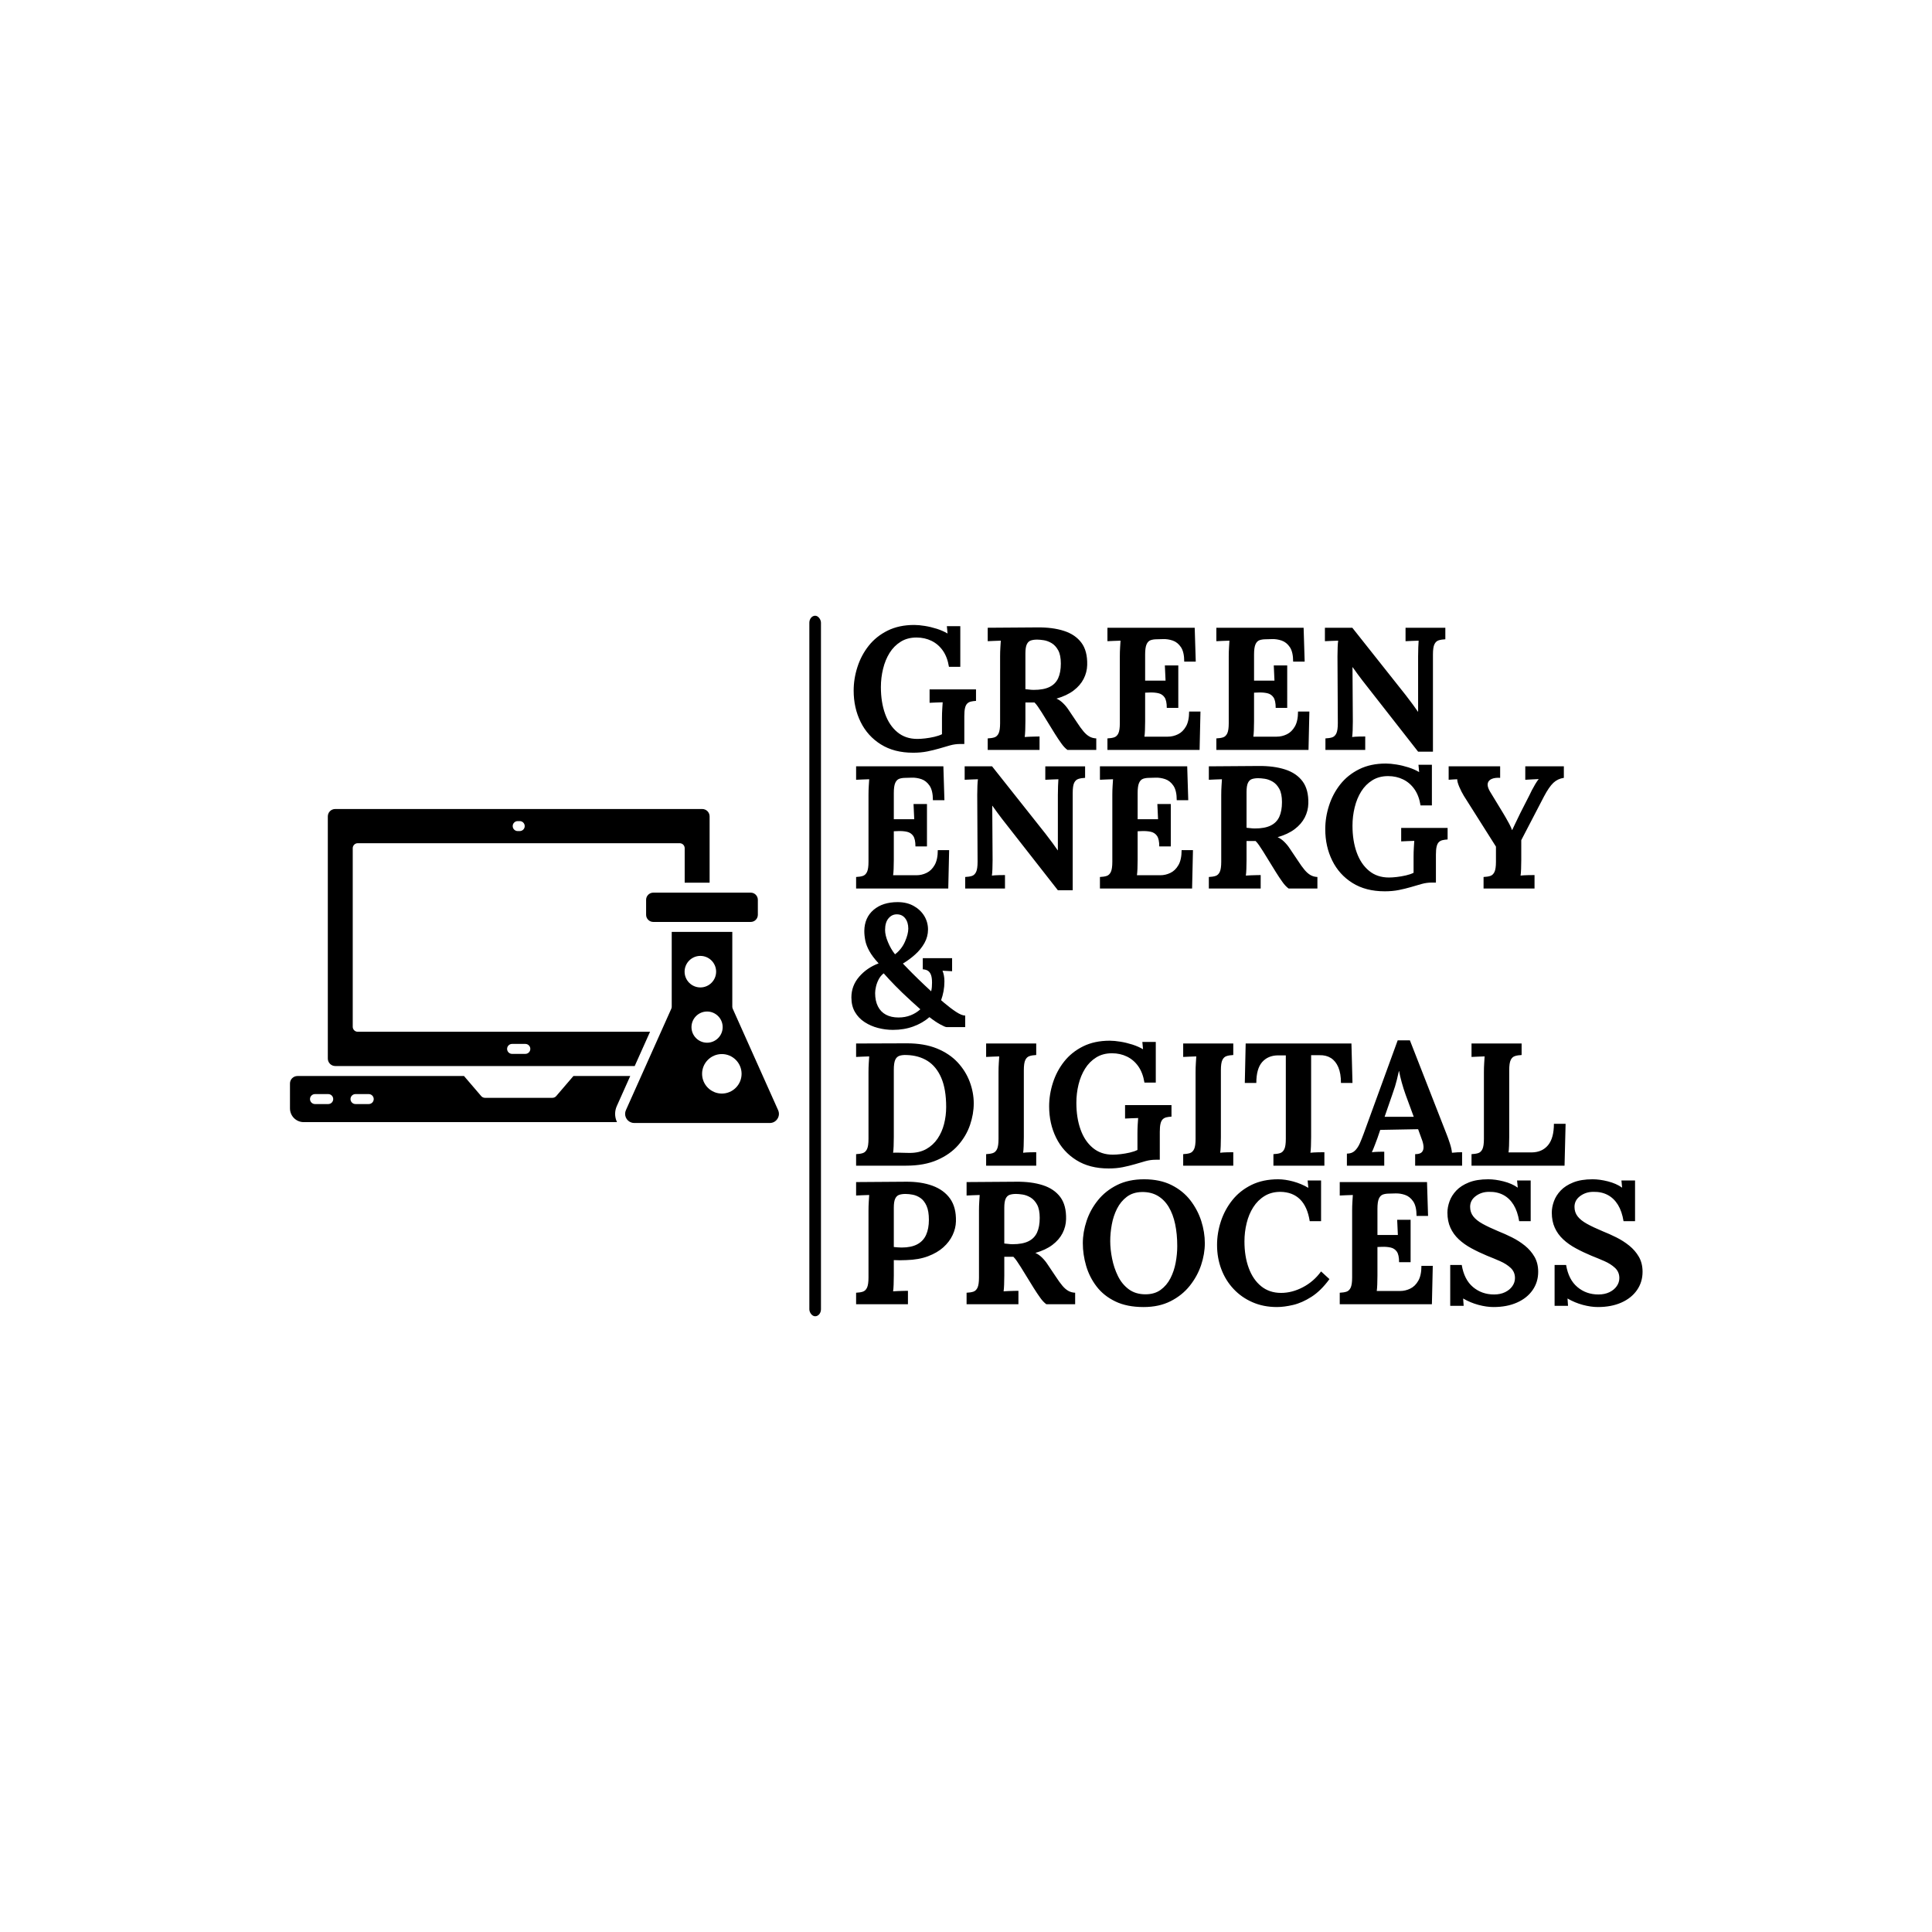 <svg xmlns="http://www.w3.org/2000/svg" version="1.1" xmlns:xlink="http://www.w3.org/1999/xlink" xmlns:svgjs="http://svgjs.dev/svgjs" width="1000" height="1000" viewBox="0 0 1000 1000"><rect width="1000" height="1000" fill="#ffffff"></rect><g transform="matrix(0.7,0,0,0.7,150.139,318.7)"><svg viewBox="0 0 386 200" data-background-color="#051726" preserveAspectRatio="xMidYMid meet" height="518" width="1000" xmlns="http://www.w3.org/2000/svg" xmlns:xlink="http://www.w3.org/1999/xlink"><g id="tight-bounds" transform="matrix(1,0,0,1,-0.076,0)"><svg viewBox="0 0 386.153 200" height="200" width="386.153"><g><svg viewBox="0 0 388.084 201" height="200" width="386.153"><g><rect width="3.335" height="201" x="149.017" y="0" fill="#000000" opacity="1" stroke-width="0" stroke="transparent" fill-opacity="1" class="rect-o-0" data-fill-palette-color="primary" rx="1%" id="o-0" data-palette-color="#ffffff"></rect></g><g transform="matrix(1,0,0,1,161.081,0.5)"><svg viewBox="0 0 227.003 200" height="200" width="227.003"><g id="textblocktransform"><svg viewBox="0 0 227.003 200" height="200" width="227.003" id="textblock"><g><svg viewBox="0 0 227.003 200" height="200" width="227.003"><g transform="matrix(1,0,0,1,0,0)"><svg width="227.003" viewBox="1.15 -35.8 226.65 195.4" height="200" data-palette-color="#ffffff"><svg></svg><svg></svg><svg></svg><svg></svg><svg></svg><g class="wordmark-text-0" data-fill-palette-color="primary" id="text-0"><path xmlns="http://www.w3.org/2000/svg" d="M18.8 0.8v0c-3.6 0-6.667-0.793-9.2-2.38-2.533-1.58-4.467-3.72-5.8-6.42-1.333-2.7-2-5.7-2-9v0c0-2.267 0.36-4.517 1.08-6.75 0.713-2.233 1.787-4.26 3.22-6.08 1.433-1.813 3.243-3.263 5.43-4.35 2.18-1.08 4.72-1.62 7.62-1.62v0c0.9 0 1.917 0.093 3.05 0.28 1.133 0.18 2.277 0.453 3.43 0.82 1.147 0.367 2.17 0.817 3.07 1.35v0l-0.2-2.1h3.85v11.65h-3.25c-0.3-1.867-0.883-3.417-1.75-4.65-0.867-1.233-1.95-2.167-3.25-2.8-1.3-0.633-2.733-0.95-4.3-0.95v0c-1.733 0-3.24 0.4-4.52 1.2-1.287 0.8-2.347 1.867-3.18 3.2-0.833 1.333-1.457 2.85-1.87 4.55-0.42 1.7-0.63 3.45-0.63 5.25v0c0 2.867 0.4 5.417 1.2 7.65 0.8 2.233 1.977 3.99 3.53 5.27 1.547 1.287 3.453 1.93 5.72 1.93v0c0.633 0 1.383-0.05 2.25-0.15 0.867-0.1 1.733-0.25 2.6-0.45 0.867-0.2 1.6-0.45 2.2-0.75v0-4.65c0-0.9 0.027-1.767 0.08-2.6 0.047-0.833 0.087-1.467 0.12-1.9v0c-0.533 0.033-1.2 0.057-2 0.07-0.8 0.02-1.383 0.047-1.75 0.08v0-3.85h13.3v3.3c-0.567 0.033-1.057 0.1-1.47 0.2-0.42 0.1-0.77 0.29-1.05 0.57-0.287 0.287-0.497 0.713-0.63 1.28-0.133 0.567-0.2 1.333-0.2 2.3v0 8h-1.2c-0.967 0-1.933 0.133-2.9 0.4-0.967 0.267-2 0.567-3.1 0.9v0c-1.033 0.3-2.167 0.577-3.4 0.83-1.233 0.247-2.6 0.37-4.1 0.37zM55.05 0h-14.85v-3.3c0.767-0.033 1.41-0.133 1.93-0.3 0.513-0.167 0.913-0.55 1.2-1.15 0.28-0.6 0.42-1.567 0.42-2.9v0-19.15c0-0.9 0.027-1.767 0.08-2.6 0.047-0.833 0.087-1.467 0.12-1.9v0c-0.533 0.033-1.2 0.057-2 0.07-0.8 0.02-1.383 0.047-1.75 0.08v0-3.85c2.367-0.033 4.733-0.05 7.1-0.05 2.367 0 4.733-0.017 7.1-0.05v0c2.933-0.033 5.483 0.3 7.65 1 2.167 0.7 3.833 1.833 5 3.4 1.167 1.567 1.717 3.683 1.65 6.35v0c-0.033 1.4-0.373 2.733-1.02 4-0.653 1.267-1.62 2.383-2.9 3.35-1.287 0.967-2.913 1.733-4.88 2.3v0c0.633 0.267 1.26 0.7 1.88 1.3 0.613 0.6 1.137 1.233 1.57 1.9v0l2.35 3.5c0.733 1.133 1.383 2.033 1.95 2.7 0.567 0.667 1.133 1.157 1.7 1.47 0.567 0.32 1.217 0.497 1.95 0.53v0 3.3h-8.25c-0.6-0.433-1.19-1.06-1.77-1.88-0.587-0.813-1.213-1.753-1.88-2.82v0l-3.7-6c-0.433-0.667-0.807-1.233-1.12-1.7-0.32-0.467-0.647-0.867-0.98-1.2v0c-0.533 0-0.983 0-1.35 0-0.367 0-0.783 0-1.25 0v0 5.35c0 0.933-0.017 1.817-0.05 2.65-0.033 0.833-0.083 1.467-0.15 1.9v0c0.367-0.033 0.833-0.06 1.4-0.08 0.567-0.013 1.127-0.03 1.68-0.05 0.547-0.013 0.937-0.02 1.17-0.02v0zM53.4-17.2v0c1.867 0 3.367-0.277 4.5-0.83 1.133-0.547 1.96-1.38 2.48-2.5 0.513-1.113 0.77-2.52 0.77-4.22v0c0-1.6-0.25-2.86-0.75-3.78-0.5-0.913-1.123-1.597-1.87-2.05-0.753-0.447-1.513-0.73-2.28-0.85-0.767-0.113-1.4-0.17-1.9-0.17v0c-0.7 0-1.3 0.083-1.8 0.25-0.5 0.167-0.883 0.533-1.15 1.1-0.267 0.567-0.4 1.433-0.4 2.6v0 10.25c0.367 0.033 0.75 0.073 1.15 0.12 0.4 0.053 0.817 0.08 1.25 0.08zM94.8-12.05h-3.3c0-1.4-0.217-2.41-0.65-3.03-0.433-0.613-1.023-1.003-1.77-1.17-0.753-0.167-1.58-0.233-2.48-0.2v0l-1.3 0.05v8.2c0 0.9-0.017 1.75-0.05 2.55-0.033 0.8-0.083 1.417-0.15 1.85v0h6.7c1 0 1.967-0.227 2.9-0.68 0.933-0.447 1.7-1.197 2.3-2.25 0.6-1.047 0.9-2.47 0.9-4.27v0h3.25l-0.25 11h-26.4v-3.3c0.767-0.033 1.407-0.133 1.92-0.3 0.52-0.167 0.923-0.55 1.21-1.15 0.28-0.6 0.42-1.567 0.42-2.9v0-19.15c0-0.9 0.027-1.767 0.08-2.6 0.047-0.833 0.087-1.467 0.12-1.9v0c-0.533 0.033-1.2 0.057-2 0.07-0.8 0.02-1.383 0.047-1.75 0.08v0-3.85h25l0.3 9.7h-3.3c0-1.833-0.317-3.217-0.95-4.15-0.633-0.933-1.417-1.56-2.35-1.88-0.933-0.313-1.85-0.453-2.75-0.42v0l-1.8 0.05c-0.7 0-1.3 0.09-1.8 0.27-0.5 0.187-0.883 0.587-1.15 1.2-0.267 0.62-0.4 1.58-0.4 2.88v0 7.5h5.85l-0.2-4.35h3.85zM126-12.05h-3.3c0-1.4-0.217-2.41-0.65-3.03-0.433-0.613-1.023-1.003-1.77-1.17-0.753-0.167-1.58-0.233-2.48-0.2v0l-1.3 0.05v8.2c0 0.9-0.017 1.75-0.05 2.55-0.033 0.8-0.083 1.417-0.15 1.85v0h6.7c1 0 1.967-0.227 2.9-0.68 0.933-0.447 1.7-1.197 2.3-2.25 0.6-1.047 0.9-2.47 0.9-4.27v0h3.25l-0.25 11h-26.4v-3.3c0.767-0.033 1.41-0.133 1.93-0.3 0.513-0.167 0.913-0.55 1.2-1.15 0.28-0.6 0.42-1.567 0.42-2.9v0-19.15c0-0.9 0.027-1.767 0.08-2.6 0.047-0.833 0.087-1.467 0.12-1.9v0c-0.533 0.033-1.2 0.057-2 0.07-0.8 0.02-1.383 0.047-1.75 0.08v0-3.85h25l0.3 9.7h-3.3c0-1.833-0.317-3.217-0.95-4.15-0.633-0.933-1.417-1.56-2.35-1.88-0.933-0.313-1.85-0.453-2.75-0.42v0l-1.8 0.05c-0.7 0-1.3 0.09-1.8 0.27-0.5 0.187-0.883 0.587-1.15 1.2-0.267 0.62-0.4 1.58-0.4 2.88v0 7.5h5.85l-0.2-4.35h3.85zM167.75 0.5h-4.25l-16-20.45c-0.433-0.567-0.883-1.167-1.35-1.8-0.467-0.633-0.933-1.283-1.4-1.95v0h-0.05l0.1 15.5c0 0.9-0.017 1.767-0.05 2.6-0.033 0.833-0.083 1.467-0.15 1.9v0c0.533-0.067 1.21-0.11 2.03-0.13 0.813-0.013 1.387-0.02 1.72-0.02v0 3.85h-11.4v-3.3c0.767-0.033 1.41-0.133 1.93-0.3 0.513-0.167 0.913-0.55 1.2-1.15 0.28-0.6 0.42-1.567 0.42-2.9v0l-0.1-19.15c0-0.9 0.017-1.767 0.05-2.6 0.033-0.833 0.083-1.467 0.15-1.9v0c-0.533 0.033-1.207 0.057-2.02 0.07-0.82 0.02-1.413 0.047-1.78 0.08v0-3.85h7.85l15.3 19.3c0.833 1.067 1.527 1.983 2.08 2.75 0.547 0.767 1.02 1.433 1.42 2v0h0.05v-15.85c0-0.9 0.017-1.767 0.05-2.6 0.033-0.833 0.067-1.467 0.1-1.9v0c-0.533 0.033-1.2 0.057-2 0.07-0.8 0.02-1.383 0.047-1.75 0.08v0-3.85h11.4v3.3c-0.733 0.033-1.367 0.133-1.9 0.3-0.533 0.167-0.94 0.54-1.22 1.12-0.287 0.587-0.43 1.563-0.43 2.93v0z" fill="#000000" fill-rule="nonzero" stroke="none" stroke-width="1" stroke-linecap="butt" stroke-linejoin="miter" stroke-miterlimit="10" stroke-dasharray="" stroke-dashoffset="0" font-family="none" font-weight="none" font-size="none" text-anchor="none" style="mix-blend-mode: normal" data-fill-palette-color="primary" opacity="1"></path><path xmlns="http://www.w3.org/2000/svg" d="M22.8 27.65h-3.3c0-1.4-0.217-2.41-0.65-3.03-0.433-0.613-1.027-1.003-1.78-1.17-0.747-0.167-1.57-0.233-2.47-0.2v0l-1.3 0.05v8.2c0 0.9-0.017 1.75-0.05 2.55-0.033 0.8-0.083 1.417-0.15 1.85v0h6.7c1 0 1.967-0.227 2.9-0.68 0.933-0.447 1.7-1.197 2.3-2.25 0.6-1.047 0.9-2.47 0.9-4.27v0h3.25l-0.25 11h-26.4v-3.3c0.767-0.033 1.407-0.133 1.92-0.3 0.52-0.167 0.923-0.55 1.21-1.15 0.28-0.6 0.42-1.567 0.42-2.9v0-19.15c0-0.9 0.027-1.767 0.08-2.6 0.047-0.833 0.087-1.467 0.12-1.9v0c-0.533 0.033-1.2 0.057-2 0.07-0.8 0.02-1.383 0.047-1.75 0.08v0-3.85h25l0.3 9.7h-3.3c0-1.833-0.317-3.217-0.95-4.15-0.633-0.933-1.417-1.56-2.35-1.88-0.933-0.313-1.85-0.453-2.75-0.42v0l-1.8 0.05c-0.7 0-1.3 0.09-1.8 0.27-0.5 0.187-0.883 0.587-1.15 1.2-0.267 0.62-0.4 1.58-0.4 2.88v0 7.5h5.85l-0.2-4.35h3.85zM64.55 40.2h-4.25l-16-20.45c-0.433-0.567-0.883-1.167-1.35-1.8-0.467-0.633-0.933-1.283-1.4-1.95v0h-0.05l0.1 15.5c0 0.9-0.017 1.767-0.05 2.6-0.033 0.833-0.083 1.467-0.15 1.9v0c0.533-0.067 1.21-0.11 2.03-0.13 0.813-0.013 1.387-0.02 1.72-0.02v0 3.85h-11.4v-3.3c0.767-0.033 1.41-0.133 1.93-0.3 0.513-0.167 0.913-0.55 1.2-1.15 0.28-0.6 0.42-1.567 0.42-2.9v0l-0.1-19.15c0-0.9 0.017-1.767 0.05-2.6 0.033-0.833 0.083-1.467 0.15-1.9v0c-0.533 0.033-1.207 0.057-2.02 0.07-0.82 0.02-1.413 0.047-1.78 0.08v0-3.85h7.85l15.3 19.3c0.833 1.067 1.527 1.983 2.08 2.75 0.547 0.767 1.02 1.433 1.42 2v0h0.05v-15.85c0-0.9 0.017-1.767 0.05-2.6 0.033-0.833 0.067-1.467 0.1-1.9v0c-0.533 0.033-1.2 0.057-2 0.07-0.8 0.02-1.383 0.047-1.75 0.08v0-3.85h11.4v3.3c-0.733 0.033-1.367 0.133-1.9 0.3-0.533 0.167-0.943 0.54-1.23 1.12-0.28 0.587-0.42 1.563-0.42 2.93v0zM92.65 27.65h-3.3c0-1.4-0.217-2.41-0.65-3.03-0.433-0.613-1.023-1.003-1.77-1.17-0.753-0.167-1.58-0.233-2.48-0.2v0l-1.3 0.05v8.2c0 0.9-0.017 1.75-0.05 2.55-0.033 0.8-0.083 1.417-0.15 1.85v0h6.7c1 0 1.967-0.227 2.9-0.68 0.933-0.447 1.7-1.197 2.3-2.25 0.6-1.047 0.9-2.47 0.9-4.27v0h3.25l-0.25 11h-26.4v-3.3c0.767-0.033 1.41-0.133 1.93-0.3 0.513-0.167 0.913-0.55 1.2-1.15 0.28-0.6 0.42-1.567 0.42-2.9v0-19.15c0-0.9 0.027-1.767 0.08-2.6 0.047-0.833 0.087-1.467 0.12-1.9v0c-0.533 0.033-1.2 0.057-2 0.07-0.8 0.02-1.383 0.047-1.75 0.08v0-3.85h25l0.3 9.7h-3.3c0-1.833-0.317-3.217-0.95-4.15-0.633-0.933-1.417-1.56-2.35-1.88-0.933-0.313-1.85-0.453-2.75-0.42v0l-1.8 0.05c-0.7 0-1.3 0.09-1.8 0.27-0.5 0.187-0.883 0.587-1.15 1.2-0.267 0.62-0.4 1.58-0.4 2.88v0 7.5h5.85l-0.2-4.35h3.85zM118.4 39.7h-14.85v-3.3c0.767-0.033 1.41-0.133 1.93-0.3 0.513-0.167 0.913-0.55 1.2-1.15 0.28-0.6 0.42-1.567 0.42-2.9v0-19.15c0-0.9 0.027-1.767 0.08-2.6 0.047-0.833 0.087-1.467 0.12-1.9v0c-0.533 0.033-1.2 0.057-2 0.07-0.8 0.02-1.383 0.047-1.75 0.08v0-3.85c2.367-0.033 4.733-0.05 7.1-0.05 2.367 0 4.733-0.017 7.1-0.05v0c2.933-0.033 5.483 0.3 7.65 1 2.167 0.7 3.833 1.833 5 3.4 1.167 1.567 1.717 3.683 1.65 6.35v0c-0.033 1.4-0.373 2.733-1.02 4-0.653 1.267-1.62 2.383-2.9 3.35-1.287 0.967-2.913 1.733-4.88 2.3v0c0.633 0.267 1.26 0.7 1.88 1.3 0.613 0.6 1.137 1.233 1.57 1.9v0l2.35 3.5c0.733 1.133 1.383 2.033 1.95 2.7 0.567 0.667 1.133 1.157 1.7 1.47 0.567 0.32 1.217 0.497 1.95 0.53v0 3.3h-8.25c-0.6-0.433-1.19-1.06-1.77-1.88-0.587-0.813-1.213-1.753-1.88-2.82v0l-3.7-6c-0.433-0.667-0.807-1.233-1.12-1.7-0.32-0.467-0.647-0.867-0.98-1.2v0c-0.533 0-0.983 0-1.35 0-0.367 0-0.783 0-1.25 0v0 5.35c0 0.933-0.017 1.817-0.05 2.65-0.033 0.833-0.083 1.467-0.15 1.9v0c0.367-0.033 0.833-0.06 1.4-0.08 0.567-0.013 1.127-0.03 1.68-0.05 0.547-0.013 0.937-0.02 1.17-0.02v0zM116.75 22.5v0c1.867 0 3.367-0.277 4.5-0.83 1.133-0.547 1.96-1.38 2.48-2.5 0.513-1.113 0.77-2.52 0.77-4.22v0c0-1.6-0.25-2.86-0.75-3.78-0.5-0.913-1.123-1.597-1.87-2.05-0.753-0.447-1.513-0.73-2.28-0.85-0.767-0.113-1.4-0.17-1.9-0.17v0c-0.7 0-1.3 0.083-1.8 0.25-0.5 0.167-0.883 0.533-1.15 1.1-0.267 0.567-0.4 1.433-0.4 2.6v0 10.25c0.367 0.033 0.75 0.073 1.15 0.12 0.4 0.053 0.817 0.08 1.25 0.08zM153.9 40.5v0c-3.6 0-6.667-0.793-9.2-2.38-2.533-1.58-4.467-3.72-5.8-6.42-1.333-2.7-2-5.7-2-9v0c0-2.267 0.36-4.517 1.08-6.75 0.713-2.233 1.787-4.26 3.22-6.08 1.433-1.813 3.243-3.263 5.43-4.35 2.18-1.08 4.72-1.62 7.62-1.62v0c0.9 0 1.917 0.093 3.05 0.28 1.133 0.18 2.277 0.453 3.43 0.82 1.147 0.367 2.17 0.817 3.07 1.35v0l-0.2-2.1h3.85v11.65h-3.25c-0.3-1.867-0.883-3.417-1.75-4.65-0.867-1.233-1.95-2.167-3.25-2.8-1.3-0.633-2.733-0.95-4.3-0.95v0c-1.733 0-3.24 0.4-4.52 1.2-1.287 0.8-2.347 1.867-3.18 3.2-0.833 1.333-1.457 2.85-1.87 4.55-0.42 1.7-0.63 3.45-0.63 5.25v0c0 2.867 0.4 5.417 1.2 7.65 0.8 2.233 1.977 3.99 3.53 5.27 1.547 1.287 3.453 1.93 5.72 1.93v0c0.633 0 1.383-0.05 2.25-0.15 0.867-0.1 1.733-0.25 2.6-0.45 0.867-0.2 1.6-0.45 2.2-0.75v0-4.65c0-0.9 0.027-1.767 0.08-2.6 0.047-0.833 0.087-1.467 0.12-1.9v0c-0.533 0.033-1.2 0.057-2 0.07-0.8 0.02-1.383 0.047-1.75 0.08v0-3.85h13.3v3.3c-0.567 0.033-1.057 0.1-1.47 0.2-0.42 0.1-0.77 0.29-1.05 0.57-0.287 0.287-0.497 0.713-0.63 1.28-0.133 0.567-0.2 1.333-0.2 2.3v0 8h-1.2c-0.967 0-1.933 0.133-2.9 0.4-0.967 0.267-2 0.567-3.1 0.9v0c-1.033 0.3-2.167 0.577-3.4 0.83-1.233 0.247-2.6 0.37-4.1 0.37zM196.85 39.7h-14.6v-3.3c0.767-0.033 1.41-0.133 1.93-0.3 0.513-0.167 0.913-0.55 1.2-1.15 0.28-0.6 0.42-1.567 0.42-2.9v0-4.35l-9.2-14.55c-0.467-0.767-0.9-1.617-1.3-2.55-0.4-0.933-0.6-1.667-0.6-2.2v0c-0.533 0.033-0.983 0.057-1.35 0.07-0.367 0.02-0.733 0.047-1.1 0.08v0-3.85h14.75v3.3c-0.967-0.067-1.767 0.033-2.4 0.3-0.633 0.267-1.017 0.69-1.15 1.27-0.133 0.587 0.067 1.347 0.6 2.28v0l3.8 6.25c0.167 0.267 0.417 0.69 0.75 1.27 0.333 0.587 0.677 1.203 1.03 1.85 0.347 0.653 0.603 1.23 0.77 1.73v0h0.05c0.167-0.4 0.45-1 0.85-1.8 0.4-0.8 0.9-1.833 1.5-3.1v0l2.6-5.1c0.167-0.367 0.4-0.843 0.7-1.43 0.3-0.58 0.627-1.163 0.98-1.75 0.347-0.58 0.67-1.053 0.97-1.42v0c-0.533 0.033-1.217 0.067-2.05 0.1-0.833 0.033-1.433 0.067-1.8 0.1v0-3.85h11.05v3.3c-1.167 0.167-2.167 0.64-3 1.42-0.833 0.787-1.733 2.097-2.7 3.93v0c-1.067 2.067-2.15 4.15-3.25 6.25-1.1 2.1-2.183 4.183-3.25 6.25v0c0 0.467 0 0.933 0 1.4 0 0.467 0 0.94 0 1.42 0 0.487 0 0.963 0 1.43 0 0.467 0 0.933 0 1.4v0c0 0.9-0.017 1.767-0.05 2.6-0.033 0.833-0.083 1.467-0.15 1.9v0c0.567-0.067 1.293-0.11 2.18-0.13 0.88-0.013 1.487-0.02 1.82-0.02v0z" fill="#000000" fill-rule="nonzero" stroke="none" stroke-width="1" stroke-linecap="butt" stroke-linejoin="miter" stroke-miterlimit="10" stroke-dasharray="" stroke-dashoffset="0" font-family="none" font-weight="none" font-size="none" text-anchor="none" style="mix-blend-mode: normal" data-fill-palette-color="primary" opacity="1"></path><path xmlns="http://www.w3.org/2000/svg" d="M13.05 80.2v0c-1.433 0-2.857-0.183-4.27-0.55-1.42-0.367-2.703-0.927-3.85-1.68-1.153-0.747-2.07-1.703-2.75-2.87-0.687-1.167-1.03-2.567-1.03-4.2v0c0-2.233 0.743-4.21 2.23-5.93 1.48-1.713 3.337-2.987 5.57-3.82v0c-1.2-1.3-2.09-2.483-2.67-3.55-0.587-1.067-0.97-2.067-1.15-3-0.187-0.933-0.28-1.85-0.28-2.75v0c0.033-2.533 0.917-4.543 2.65-6.03 1.733-1.48 4.033-2.22 6.9-2.22v0c1.767 0 3.3 0.367 4.6 1.1 1.3 0.733 2.31 1.69 3.03 2.87 0.713 1.187 1.07 2.48 1.07 3.88v0c0 1.367-0.34 2.657-1.02 3.87-0.687 1.22-1.58 2.32-2.68 3.3-1.1 0.987-2.267 1.847-3.5 2.58v0c0.133 0.133 0.6 0.617 1.4 1.45 0.8 0.833 1.8 1.833 3 3 1.2 1.167 2.433 2.333 3.7 3.5v0c0.1-0.4 0.167-0.81 0.2-1.23 0.033-0.413 0.05-0.837 0.05-1.27v0c0-0.933-0.1-1.667-0.3-2.2-0.2-0.533-0.49-0.927-0.87-1.18-0.387-0.247-0.88-0.387-1.48-0.42v0-3.2h8.4v3.75l-2.75-0.15c0.167 0.4 0.3 0.857 0.4 1.37 0.1 0.52 0.15 1.08 0.15 1.68v0c0 0.967-0.083 1.9-0.25 2.8-0.167 0.9-0.4 1.767-0.7 2.6v0c0.133 0.1 0.26 0.207 0.38 0.32 0.113 0.12 0.237 0.23 0.37 0.33v0c1.3 1.1 2.483 2 3.55 2.7 1.067 0.7 1.933 1.05 2.6 1.05v0 3.3h-5.35c-0.267 0-0.857-0.25-1.77-0.75-0.92-0.5-1.963-1.2-3.13-2.1v0c-1.3 1.133-2.833 2.023-4.6 2.67-1.767 0.653-3.717 0.98-5.85 0.98zM14.65 76.65v0c1.267 0 2.427-0.21 3.48-0.63 1.047-0.413 1.97-0.987 2.77-1.72v0c-0.433-0.367-0.85-0.743-1.25-1.13-0.4-0.38-0.817-0.753-1.25-1.12v0c-1.933-1.767-3.49-3.26-4.67-4.48-1.187-1.213-2.297-2.403-3.33-3.57v0c-0.633 0.5-1.123 1.1-1.47 1.8-0.353 0.7-0.603 1.39-0.75 2.07-0.153 0.687-0.23 1.28-0.23 1.78v0c0 1.5 0.267 2.773 0.8 3.82 0.533 1.053 1.3 1.847 2.3 2.38 1 0.533 2.2 0.8 3.6 0.8zM13.65 58.55v0c1.267-0.967 2.217-2.177 2.85-3.63 0.633-1.447 0.95-2.687 0.95-3.72v0c0-1.2-0.293-2.183-0.88-2.95-0.58-0.767-1.387-1.15-2.42-1.15v0c-0.933 0-1.723 0.383-2.37 1.15-0.653 0.767-0.98 1.883-0.98 3.35v0c0 1 0.277 2.157 0.83 3.47 0.547 1.32 1.22 2.48 2.02 3.48z" fill="#000000" fill-rule="nonzero" stroke="none" stroke-width="1" stroke-linecap="butt" stroke-linejoin="miter" stroke-miterlimit="10" stroke-dasharray="" stroke-dashoffset="0" font-family="none" font-weight="none" font-size="none" text-anchor="none" style="mix-blend-mode: normal" data-fill-palette-color="primary" opacity="1"></path><path xmlns="http://www.w3.org/2000/svg" d="M2.5 119.1v-3.3c0.767-0.033 1.407-0.133 1.92-0.3 0.52-0.167 0.923-0.55 1.21-1.15 0.28-0.6 0.42-1.567 0.42-2.9v0-19.15c0-0.9 0.027-1.767 0.08-2.6 0.047-0.833 0.087-1.467 0.12-1.9v0c-0.533 0.033-1.2 0.057-2 0.07-0.8 0.02-1.383 0.047-1.75 0.08v0-3.85l14.55-0.05c3.3 0 6.16 0.49 8.58 1.47 2.413 0.987 4.397 2.313 5.95 3.98 1.547 1.667 2.703 3.523 3.47 5.57 0.767 2.053 1.15 4.113 1.15 6.18v0c0 2.033-0.357 4.1-1.07 6.2-0.72 2.1-1.847 4.023-3.38 5.77-1.533 1.753-3.533 3.17-6 4.25-2.467 1.087-5.45 1.63-8.95 1.63v0zM13.3 91.65v19.25c0 0.9-0.017 1.767-0.05 2.6-0.033 0.833-0.083 1.467-0.15 1.9v0c0.333-0.033 0.793-0.043 1.38-0.03 0.58 0.02 1.187 0.037 1.82 0.05 0.633 0.02 1.15 0.03 1.55 0.03v0c1.833 0 3.41-0.367 4.73-1.1 1.313-0.733 2.397-1.727 3.25-2.98 0.847-1.247 1.47-2.653 1.87-4.22 0.4-1.567 0.6-3.183 0.6-4.85v0c0-3.4-0.467-6.183-1.4-8.35-0.933-2.167-2.24-3.783-3.92-4.85-1.687-1.067-3.697-1.633-6.03-1.7v0c-0.8-0.033-1.473 0.04-2.02 0.22-0.553 0.187-0.963 0.58-1.23 1.18-0.267 0.6-0.4 1.55-0.4 2.85zM54.1 84.1v3.3c-0.733 0.033-1.367 0.133-1.9 0.3-0.533 0.167-0.94 0.54-1.22 1.12-0.287 0.587-0.43 1.563-0.43 2.93v0 19.15c0 0.9-0.017 1.767-0.05 2.6-0.033 0.833-0.083 1.467-0.15 1.9v0c0.533-0.067 1.21-0.11 2.03-0.13 0.813-0.013 1.387-0.02 1.72-0.02v0 3.85h-14.35v-3.3c0.767-0.033 1.407-0.133 1.92-0.3 0.52-0.167 0.923-0.55 1.21-1.15 0.28-0.6 0.42-1.567 0.42-2.9v0-19.15c0-0.9 0.027-1.767 0.08-2.6 0.047-0.833 0.087-1.467 0.12-1.9v0c-0.533 0.033-1.2 0.057-2 0.07-0.8 0.02-1.383 0.047-1.75 0.08v0-3.85zM74.8 119.9v0c-3.6 0-6.667-0.793-9.2-2.38-2.533-1.58-4.467-3.72-5.8-6.42-1.333-2.7-2-5.7-2-9v0c0-2.267 0.36-4.517 1.08-6.75 0.713-2.233 1.787-4.26 3.22-6.08 1.433-1.813 3.243-3.263 5.43-4.35 2.18-1.08 4.72-1.62 7.62-1.62v0c0.9 0 1.917 0.093 3.05 0.28 1.133 0.18 2.277 0.453 3.43 0.82 1.147 0.367 2.17 0.817 3.07 1.35v0l-0.2-2.1h3.85v11.65h-3.25c-0.3-1.867-0.883-3.417-1.75-4.65-0.867-1.233-1.95-2.167-3.25-2.8-1.3-0.633-2.733-0.95-4.3-0.95v0c-1.733 0-3.24 0.4-4.52 1.2-1.287 0.8-2.347 1.867-3.18 3.2-0.833 1.333-1.46 2.85-1.88 4.55-0.413 1.7-0.62 3.45-0.62 5.25v0c0 2.867 0.4 5.417 1.2 7.65 0.8 2.233 1.977 3.99 3.53 5.27 1.547 1.287 3.453 1.93 5.72 1.93v0c0.633 0 1.383-0.05 2.25-0.15 0.867-0.1 1.733-0.25 2.6-0.45 0.867-0.2 1.6-0.45 2.2-0.75v0-4.65c0-0.9 0.023-1.767 0.07-2.6 0.053-0.833 0.097-1.467 0.13-1.9v0c-0.533 0.033-1.2 0.057-2 0.07-0.8 0.02-1.383 0.047-1.75 0.08v0-3.85h13.3v3.3c-0.567 0.033-1.057 0.1-1.47 0.2-0.42 0.1-0.77 0.29-1.05 0.57-0.287 0.287-0.497 0.713-0.63 1.28-0.133 0.567-0.2 1.333-0.2 2.3v0 8h-1.2c-0.967 0-1.933 0.133-2.9 0.4-0.967 0.267-2 0.567-3.1 0.9v0c-1.033 0.3-2.167 0.577-3.4 0.83-1.233 0.247-2.6 0.37-4.1 0.37zM110.55 84.1v3.3c-0.733 0.033-1.367 0.133-1.9 0.3-0.533 0.167-0.94 0.54-1.22 1.12-0.287 0.587-0.43 1.563-0.43 2.93v0 19.15c0 0.9-0.017 1.767-0.05 2.6-0.033 0.833-0.083 1.467-0.15 1.9v0c0.533-0.067 1.21-0.11 2.03-0.13 0.813-0.013 1.387-0.02 1.72-0.02v0 3.85h-14.35v-3.3c0.767-0.033 1.41-0.133 1.93-0.3 0.513-0.167 0.913-0.55 1.2-1.15 0.28-0.6 0.42-1.567 0.42-2.9v0-19.15c0-0.9 0.027-1.767 0.08-2.6 0.047-0.833 0.087-1.467 0.12-1.9v0c-0.533 0.033-1.2 0.057-2 0.07-0.8 0.02-1.383 0.047-1.75 0.08v0-3.85zM144.7 95.4h-3.3c0-1.8-0.25-3.293-0.75-4.48-0.5-1.18-1.207-2.063-2.12-2.65-0.92-0.58-2.013-0.853-3.28-0.82v0h-2.4v23.45c0 0.9-0.017 1.767-0.05 2.6-0.033 0.833-0.083 1.467-0.15 1.9v0c0.567-0.067 1.293-0.11 2.18-0.13 0.88-0.013 1.487-0.02 1.82-0.02v0 3.85h-14.6v-3.3c0.767-0.033 1.41-0.133 1.93-0.3 0.513-0.167 0.913-0.55 1.2-1.15 0.28-0.6 0.42-1.567 0.42-2.9v0-23.95h-2.3c-1.9 0.033-3.4 0.683-4.5 1.95-1.1 1.267-1.65 3.25-1.65 5.95v0h-3.3l0.25-11.3h30.3zM153.8 119.1h-10.7v-3.45c0.933 0 1.683-0.267 2.25-0.8 0.567-0.533 1.043-1.233 1.43-2.1 0.38-0.867 0.753-1.8 1.12-2.8v0l9.75-26.75h3.5l10.65 27.25c0.2 0.5 0.467 1.257 0.8 2.27 0.333 1.02 0.533 1.913 0.6 2.68v0c0.567-0.067 1.11-0.11 1.63-0.13 0.513-0.013 0.937-0.02 1.27-0.02v0 3.85h-13.45v-3.3c0.933 0 1.577-0.193 1.93-0.58 0.347-0.38 0.503-0.903 0.47-1.57-0.033-0.667-0.217-1.417-0.55-2.25v0l-1-2.75-10.85 0.2-0.8 2.35c-0.167 0.433-0.407 1.073-0.72 1.92-0.32 0.853-0.613 1.563-0.88 2.13v0c0.533-0.067 1.177-0.11 1.93-0.13 0.747-0.013 1.287-0.02 1.62-0.02v0zM156.15 98.6l-2.25 6.5h8.35l-2.3-6.25c-0.433-1.2-0.817-2.41-1.15-3.63-0.333-1.213-0.583-2.287-0.75-3.22v0h-0.05c-0.133 0.567-0.333 1.417-0.6 2.55-0.267 1.133-0.683 2.483-1.25 4.05zM205.45 119.1h-26.65v-3.3c0.767-0.033 1.41-0.133 1.93-0.3 0.513-0.167 0.913-0.55 1.2-1.15 0.28-0.6 0.42-1.567 0.42-2.9v0-19.15c0-0.9 0.027-1.767 0.08-2.6 0.047-0.833 0.087-1.467 0.12-1.9v0c-0.533 0.033-1.2 0.057-2 0.07-0.8 0.02-1.383 0.047-1.75 0.08v0-3.85h14.35v3.3c-0.733 0.033-1.367 0.133-1.9 0.3-0.533 0.167-0.94 0.54-1.22 1.12-0.287 0.587-0.43 1.563-0.43 2.93v0 19.15c0 0.9-0.017 1.75-0.05 2.55-0.033 0.8-0.083 1.417-0.15 1.85v0h6.7c1.967-0.033 3.51-0.727 4.63-2.08 1.113-1.347 1.67-3.387 1.67-6.12v0h3.35z" fill="#000000" fill-rule="nonzero" stroke="none" stroke-width="1" stroke-linecap="butt" stroke-linejoin="miter" stroke-miterlimit="10" stroke-dasharray="" stroke-dashoffset="0" font-family="none" font-weight="none" font-size="none" text-anchor="none" style="mix-blend-mode: normal" data-fill-palette-color="primary" opacity="1"></path><path xmlns="http://www.w3.org/2000/svg" d="M2.5 158.8v-3.3c0.767-0.033 1.407-0.133 1.92-0.3 0.52-0.167 0.923-0.55 1.21-1.15 0.28-0.6 0.42-1.567 0.42-2.9v0-19.15c0-0.9 0.027-1.767 0.08-2.6 0.047-0.833 0.087-1.467 0.12-1.9v0c-0.533 0.033-1.2 0.057-2 0.07-0.8 0.02-1.383 0.047-1.75 0.08v0-3.85c2.367-0.033 4.733-0.05 7.1-0.05 2.367 0 4.733-0.017 7.1-0.05v0c2.933-0.033 5.493 0.35 7.68 1.15 2.18 0.8 3.863 2.033 5.05 3.7 1.18 1.667 1.737 3.833 1.67 6.5v0c-0.033 1.333-0.35 2.64-0.95 3.92-0.6 1.287-1.483 2.457-2.65 3.51-1.167 1.047-2.633 1.903-4.4 2.57-1.767 0.667-3.833 1.033-6.2 1.1v0c-0.733 0.033-1.373 0.05-1.92 0.05-0.553 0-1.113-0.017-1.68-0.05v0 4.4c0 0.933-0.017 1.817-0.05 2.65-0.033 0.833-0.083 1.467-0.15 1.9v0c0.367-0.033 0.833-0.06 1.4-0.08 0.567-0.013 1.127-0.03 1.68-0.05 0.547-0.013 0.937-0.02 1.17-0.02v0 3.85zM13.3 131.15v11.25c0.367 0.033 0.733 0.067 1.1 0.1 0.367 0.033 0.75 0.05 1.15 0.05v0c1.833 0 3.327-0.31 4.48-0.93 1.147-0.613 1.987-1.513 2.52-2.7 0.533-1.18 0.8-2.62 0.8-4.32v0c0-1.667-0.223-3-0.67-4-0.453-1-1.03-1.743-1.73-2.23-0.7-0.48-1.433-0.797-2.2-0.95-0.767-0.147-1.467-0.22-2.1-0.22v0c-0.7 0-1.3 0.083-1.8 0.25-0.5 0.167-0.883 0.533-1.15 1.1-0.267 0.567-0.4 1.433-0.4 2.6zM49 158.8h-14.85v-3.3c0.767-0.033 1.41-0.133 1.93-0.3 0.513-0.167 0.913-0.55 1.2-1.15 0.28-0.6 0.42-1.567 0.42-2.9v0-19.15c0-0.9 0.027-1.767 0.08-2.6 0.047-0.833 0.087-1.467 0.12-1.9v0c-0.533 0.033-1.2 0.057-2 0.07-0.8 0.02-1.383 0.047-1.75 0.08v0-3.85c2.367-0.033 4.733-0.05 7.1-0.05 2.367 0 4.733-0.017 7.1-0.05v0c2.933-0.033 5.483 0.3 7.65 1 2.167 0.7 3.833 1.833 5 3.4 1.167 1.567 1.717 3.683 1.65 6.35v0c-0.033 1.4-0.373 2.733-1.02 4-0.653 1.267-1.62 2.383-2.9 3.35-1.287 0.967-2.913 1.733-4.88 2.3v0c0.633 0.267 1.26 0.7 1.88 1.3 0.613 0.6 1.137 1.233 1.57 1.9v0l2.35 3.5c0.733 1.133 1.383 2.033 1.95 2.7 0.567 0.667 1.133 1.157 1.7 1.47 0.567 0.32 1.217 0.497 1.95 0.53v0 3.3h-8.25c-0.6-0.433-1.19-1.06-1.77-1.88-0.587-0.813-1.213-1.753-1.88-2.82v0l-3.7-6c-0.433-0.667-0.807-1.233-1.12-1.7-0.32-0.467-0.647-0.867-0.98-1.2v0c-0.533 0-0.983 0-1.35 0-0.367 0-0.783 0-1.25 0v0 5.35c0 0.933-0.017 1.817-0.05 2.65-0.033 0.833-0.083 1.467-0.15 1.9v0c0.367-0.033 0.833-0.06 1.4-0.08 0.567-0.013 1.127-0.03 1.68-0.05 0.547-0.013 0.937-0.02 1.17-0.02v0zM47.35 141.6v0c1.867 0 3.367-0.277 4.5-0.83 1.133-0.547 1.96-1.38 2.48-2.5 0.513-1.113 0.77-2.52 0.77-4.22v0c0-1.6-0.25-2.86-0.75-3.78-0.5-0.913-1.123-1.597-1.87-2.05-0.753-0.447-1.513-0.73-2.28-0.85-0.767-0.113-1.4-0.17-1.9-0.17v0c-0.7 0-1.3 0.083-1.8 0.25-0.5 0.167-0.883 0.533-1.15 1.1-0.267 0.567-0.4 1.433-0.4 2.6v0 10.25c0.367 0.033 0.75 0.073 1.15 0.12 0.4 0.053 0.817 0.08 1.25 0.08zM84.85 159.6v0c-3.167 0-5.857-0.533-8.07-1.6-2.22-1.067-4.013-2.493-5.38-4.28-1.367-1.78-2.367-3.753-3-5.92-0.633-2.167-0.95-4.333-0.95-6.5v0c0-2.1 0.36-4.227 1.08-6.38 0.713-2.147 1.797-4.12 3.25-5.92 1.447-1.8 3.27-3.25 5.47-4.35 2.2-1.1 4.783-1.65 7.75-1.65v0c3.033 0 5.65 0.55 7.85 1.65 2.2 1.1 4 2.557 5.4 4.37 1.4 1.82 2.443 3.797 3.13 5.93 0.68 2.133 1.02 4.25 1.02 6.35v0c0 2.067-0.357 4.167-1.07 6.3-0.72 2.133-1.803 4.107-3.25 5.92-1.453 1.82-3.28 3.287-5.48 4.4-2.2 1.12-4.783 1.68-7.75 1.68zM85.4 155.95v0c1.733 0 3.183-0.427 4.35-1.28 1.167-0.847 2.1-1.953 2.8-3.32 0.7-1.367 1.2-2.86 1.5-4.48 0.3-1.613 0.45-3.187 0.45-4.72v0c0-2.3-0.2-4.4-0.6-6.3-0.4-1.9-1.017-3.543-1.85-4.93-0.833-1.38-1.89-2.447-3.17-3.2-1.287-0.747-2.797-1.103-4.53-1.07v0c-1.7 0.033-3.133 0.49-4.3 1.37-1.167 0.887-2.1 2.02-2.8 3.4-0.7 1.387-1.2 2.897-1.5 4.53-0.3 1.633-0.45 3.217-0.45 4.75v0c0 1.567 0.177 3.233 0.53 5 0.347 1.767 0.903 3.433 1.67 5 0.767 1.567 1.8 2.833 3.1 3.8 1.3 0.967 2.9 1.45 4.8 1.45zM135.7 135h-3.25c-0.433-2.767-1.357-4.85-2.77-6.25-1.42-1.4-3.297-2.117-5.63-2.15v0c-1.733 0-3.25 0.4-4.55 1.2-1.3 0.8-2.373 1.867-3.22 3.2-0.853 1.333-1.487 2.85-1.9 4.55-0.42 1.7-0.63 3.45-0.63 5.25v0c0 2.867 0.41 5.407 1.23 7.62 0.813 2.22 2.003 3.963 3.57 5.23 1.567 1.267 3.467 1.9 5.7 1.9v0c2.1 0 4.183-0.543 6.25-1.63 2.067-1.08 3.8-2.587 5.2-4.52v0l2.4 2.2c-1.633 2.233-3.35 3.923-5.15 5.07-1.8 1.153-3.557 1.93-5.27 2.33-1.72 0.4-3.263 0.6-4.63 0.6v0c-2.567 0-4.9-0.46-7-1.38-2.1-0.913-3.907-2.18-5.42-3.8-1.52-1.613-2.687-3.497-3.5-5.65-0.82-2.147-1.23-4.47-1.23-6.97v0c0-2.267 0.367-4.517 1.1-6.75 0.733-2.233 1.827-4.26 3.28-6.08 1.447-1.813 3.27-3.263 5.47-4.35 2.2-1.08 4.75-1.62 7.65-1.62v0c1.3 0 2.727 0.207 4.28 0.62 1.547 0.42 3.003 1.03 4.37 1.83v0l-0.2-2.1h3.85zM161.35 146.75h-3.3c0-1.4-0.217-2.41-0.65-3.03-0.433-0.613-1.023-1.003-1.77-1.17-0.753-0.167-1.58-0.233-2.48-0.2v0l-1.3 0.05v8.2c0 0.9-0.017 1.75-0.05 2.55-0.033 0.8-0.083 1.417-0.15 1.85v0h6.7c1 0 1.967-0.227 2.9-0.68 0.933-0.447 1.7-1.197 2.3-2.25 0.6-1.047 0.9-2.47 0.9-4.27v0h3.25l-0.25 11h-26.4v-3.3c0.767-0.033 1.41-0.133 1.93-0.3 0.513-0.167 0.913-0.55 1.2-1.15 0.28-0.6 0.42-1.567 0.42-2.9v0-19.15c0-0.9 0.027-1.767 0.08-2.6 0.047-0.833 0.087-1.467 0.12-1.9v0c-0.533 0.033-1.2 0.057-2 0.07-0.8 0.02-1.383 0.047-1.75 0.08v0-3.85h25l0.3 9.7h-3.3c0-1.833-0.317-3.217-0.95-4.15-0.633-0.933-1.417-1.56-2.35-1.88-0.933-0.313-1.85-0.453-2.75-0.42v0l-1.8 0.05c-0.7 0-1.3 0.09-1.8 0.27-0.5 0.187-0.883 0.587-1.15 1.2-0.267 0.62-0.4 1.58-0.4 2.88v0 7.5h5.85l-0.2-4.35h3.85zM195.75 135h-3.3c-0.3-1.867-0.833-3.427-1.6-4.68-0.767-1.247-1.74-2.187-2.92-2.82-1.187-0.633-2.563-0.933-4.13-0.9v0c-1.433 0-2.69 0.4-3.77 1.2-1.087 0.8-1.63 1.833-1.63 3.1v0c0 1.033 0.293 1.933 0.88 2.7 0.58 0.767 1.47 1.483 2.67 2.15 1.2 0.667 2.717 1.383 4.55 2.15v0c1.267 0.5 2.567 1.083 3.9 1.75 1.333 0.667 2.567 1.457 3.7 2.37 1.133 0.92 2.05 1.987 2.75 3.2 0.7 1.22 1.05 2.647 1.05 4.28v0c0 1.967-0.533 3.717-1.6 5.25-1.067 1.533-2.56 2.723-4.48 3.57-1.913 0.853-4.153 1.28-6.72 1.28v0c-1.333 0-2.773-0.207-4.32-0.62-1.553-0.42-3.013-1.03-4.38-1.83v0l0.15 2.1h-3.85v-11.7h3.3c0.467 2.8 1.54 4.907 3.22 6.32 1.687 1.42 3.697 2.13 6.03 2.13v0c1.2 0 2.25-0.217 3.15-0.65 0.9-0.433 1.6-1.01 2.1-1.73 0.5-0.713 0.75-1.487 0.75-2.32v0c0-1.167-0.407-2.133-1.22-2.9-0.82-0.767-1.84-1.417-3.06-1.95-1.213-0.533-2.453-1.05-3.72-1.55v0c-1.6-0.667-3.09-1.377-4.47-2.13-1.387-0.747-2.597-1.603-3.63-2.57-1.033-0.967-1.833-2.077-2.4-3.33-0.567-1.247-0.85-2.687-0.85-4.32v0c0-1.033 0.2-2.11 0.6-3.23 0.4-1.113 1.05-2.147 1.95-3.1 0.9-0.947 2.1-1.72 3.6-2.32 1.5-0.6 3.35-0.9 5.55-0.9v0c1.333 0 2.79 0.2 4.37 0.6 1.587 0.4 2.947 1 4.08 1.8v0l-0.2-2.05h3.9zM225.65 135h-3.3c-0.3-1.867-0.833-3.427-1.6-4.68-0.767-1.247-1.74-2.187-2.92-2.82-1.187-0.633-2.563-0.933-4.13-0.9v0c-1.433 0-2.69 0.4-3.77 1.2-1.087 0.8-1.63 1.833-1.63 3.1v0c0 1.033 0.293 1.933 0.88 2.7 0.58 0.767 1.47 1.483 2.67 2.15 1.2 0.667 2.717 1.383 4.55 2.15v0c1.267 0.5 2.567 1.083 3.9 1.75 1.333 0.667 2.567 1.457 3.7 2.37 1.133 0.92 2.05 1.987 2.75 3.2 0.7 1.22 1.05 2.647 1.05 4.28v0c0 1.967-0.533 3.717-1.6 5.25-1.067 1.533-2.557 2.723-4.47 3.57-1.92 0.853-4.163 1.28-6.73 1.28v0c-1.333 0-2.773-0.207-4.32-0.62-1.553-0.42-3.013-1.03-4.38-1.83v0l0.15 2.1h-3.85v-11.7h3.3c0.467 2.8 1.543 4.907 3.23 6.32 1.68 1.42 3.687 2.13 6.02 2.13v0c1.2 0 2.25-0.217 3.15-0.65 0.9-0.433 1.6-1.01 2.1-1.73 0.5-0.713 0.75-1.487 0.75-2.32v0c0-1.167-0.407-2.133-1.22-2.9-0.82-0.767-1.837-1.417-3.05-1.95-1.22-0.533-2.463-1.05-3.73-1.55v0c-1.6-0.667-3.09-1.377-4.47-2.13-1.387-0.747-2.597-1.603-3.63-2.57-1.033-0.967-1.833-2.077-2.4-3.33-0.567-1.247-0.85-2.687-0.85-4.32v0c0-1.033 0.2-2.11 0.6-3.23 0.4-1.113 1.05-2.147 1.95-3.1 0.9-0.947 2.1-1.72 3.6-2.32 1.5-0.6 3.35-0.9 5.55-0.9v0c1.333 0 2.793 0.2 4.38 0.6 1.58 0.4 2.937 1 4.07 1.8v0l-0.2-2.05h3.9z" fill="#000000" fill-rule="nonzero" stroke="none" stroke-width="1" stroke-linecap="butt" stroke-linejoin="miter" stroke-miterlimit="10" stroke-dasharray="" stroke-dashoffset="0" font-family="none" font-weight="none" font-size="none" text-anchor="none" style="mix-blend-mode: normal" data-fill-palette-color="primary" opacity="1"></path></g></svg></g></svg></g></svg></g></svg></g><g transform="matrix(1,0,0,1,0,55.454)"><svg viewBox="0 0 140.288 90.091" height="90.091" width="140.288"><g><svg xmlns="http://www.w3.org/2000/svg" xmlns:xlink="http://www.w3.org/1999/xlink" version="1.1" x="0" y="0" viewBox="10 24.312 80 51.375" style="enable-background:new 0 0 100 100;" xml:space="preserve" height="90.091" width="140.288" class="icon-icon-0" data-fill-palette-color="accent" id="icon-0"><g fill="#81ffd9" data-fill-palette-color="accent"><path d="M89.867 73.583L82.443 56.993c-0.047-0.105-0.071-0.219-0.071-0.334V44.423h-9.911v12.236c0 0.115-0.025 0.229-0.071 0.334l-1.469 3.283-0.544 1.216-5.411 12.091c-0.172 0.386-0.177 0.81-0.014 1.193 0.164 0.384 0.477 0.681 0.859 0.816 0.176 0.066 0.341 0.096 0.521 0.096h22.17c0.516 0 0.973-0.249 1.254-0.682C90.037 74.574 90.077 74.055 89.867 73.583zM74.567 50.927c0-1.422 1.157-2.58 2.58-2.58s2.58 1.157 2.579 2.58-1.157 2.58-2.579 2.58S74.567 52.349 74.567 50.927zM75.694 59.999c0-1.406 1.145-2.551 2.551-2.551s2.551 1.145 2.551 2.551c0 1.407-1.145 2.552-2.551 2.552S75.694 61.406 75.694 59.999zM80.66 70.872c-1.781 0-3.231-1.45-3.232-3.232 0-1.781 1.45-3.231 3.232-3.231 1.781 0 3.231 1.45 3.231 3.231C83.891 69.422 82.441 70.872 80.66 70.872z" fill="#000000" data-fill-palette-color="accent"></path><path d="M17.414 66.367h21.435 17.152 10.403l2.153-4.806 0.359-0.802H21.084c-0.451 0-0.816-0.365-0.816-0.816V30.726c0-0.451 0.366-0.816 0.816-0.816H73.766c0.451 0 0.816 0.366 0.816 0.816v5.639h4.078V25.536c0-0.686-0.538-1.224-1.223-1.224h-60.023c-0.686 0-1.224 0.538-1.223 1.224v39.607C16.191 65.818 16.739 66.367 17.414 66.367zM46.341 62.748h2.168c0.451 0 0.816 0.366 0.816 0.816s-0.365 0.816-0.816 0.816h-2.168c-0.451 0-0.816-0.366-0.816-0.816S45.891 62.748 46.341 62.748zM47.26 26.292h0.331c0.451 0 0.816 0.366 0.817 0.816s-0.366 0.816-0.817 0.816h-0.331c-0.451 0-0.816-0.366-0.817-0.816S46.809 26.292 47.26 26.292z" fill="#000000" data-fill-palette-color="accent"></path><path d="M69.442 37.998c-0.646 0-1.172 0.526-1.173 1.172v2.448c0 0.646 0.526 1.172 1.173 1.172h2.203 11.543 2.203c0.641 0 1.162-0.526 1.161-1.172v-2.448c0-0.646-0.521-1.172-1.161-1.172h-5.914H73.766 69.442z" fill="#000000" data-fill-palette-color="accent"></path><path d="M63.475 72.917l2.199-4.917h-9.297l-2.815 3.284c-0.155 0.181-0.382 0.285-0.62 0.285H41.908c-0.238 0-0.464-0.104-0.62-0.285l-2.815-3.284H17.414 11.224c-0.675 0-1.224 0.548-1.224 1.223v4.078c0 1.237 1.007 2.244 2.243 2.244H63.508c-0.02-0.042-0.039-0.085-0.057-0.127C63.107 74.611 63.115 73.723 63.475 72.917zM16.259 72.589h-2.168c-0.451 0-0.816-0.366-0.816-0.816s0.366-0.816 0.816-0.816h2.168c0.451 0 0.816 0.366 0.816 0.816S16.709 72.589 16.259 72.589zM22.887 72.589h-2.167c-0.451 0-0.816-0.366-0.817-0.816s0.366-0.816 0.817-0.816h2.167c0.451 0 0.816 0.366 0.816 0.816S23.338 72.589 22.887 72.589z" fill="#000000" data-fill-palette-color="accent"></path></g></svg></g></svg></g></svg></g><defs></defs></svg><rect width="386.153" height="200" fill="none" stroke="none" visibility="hidden"></rect></g></svg></g></svg>